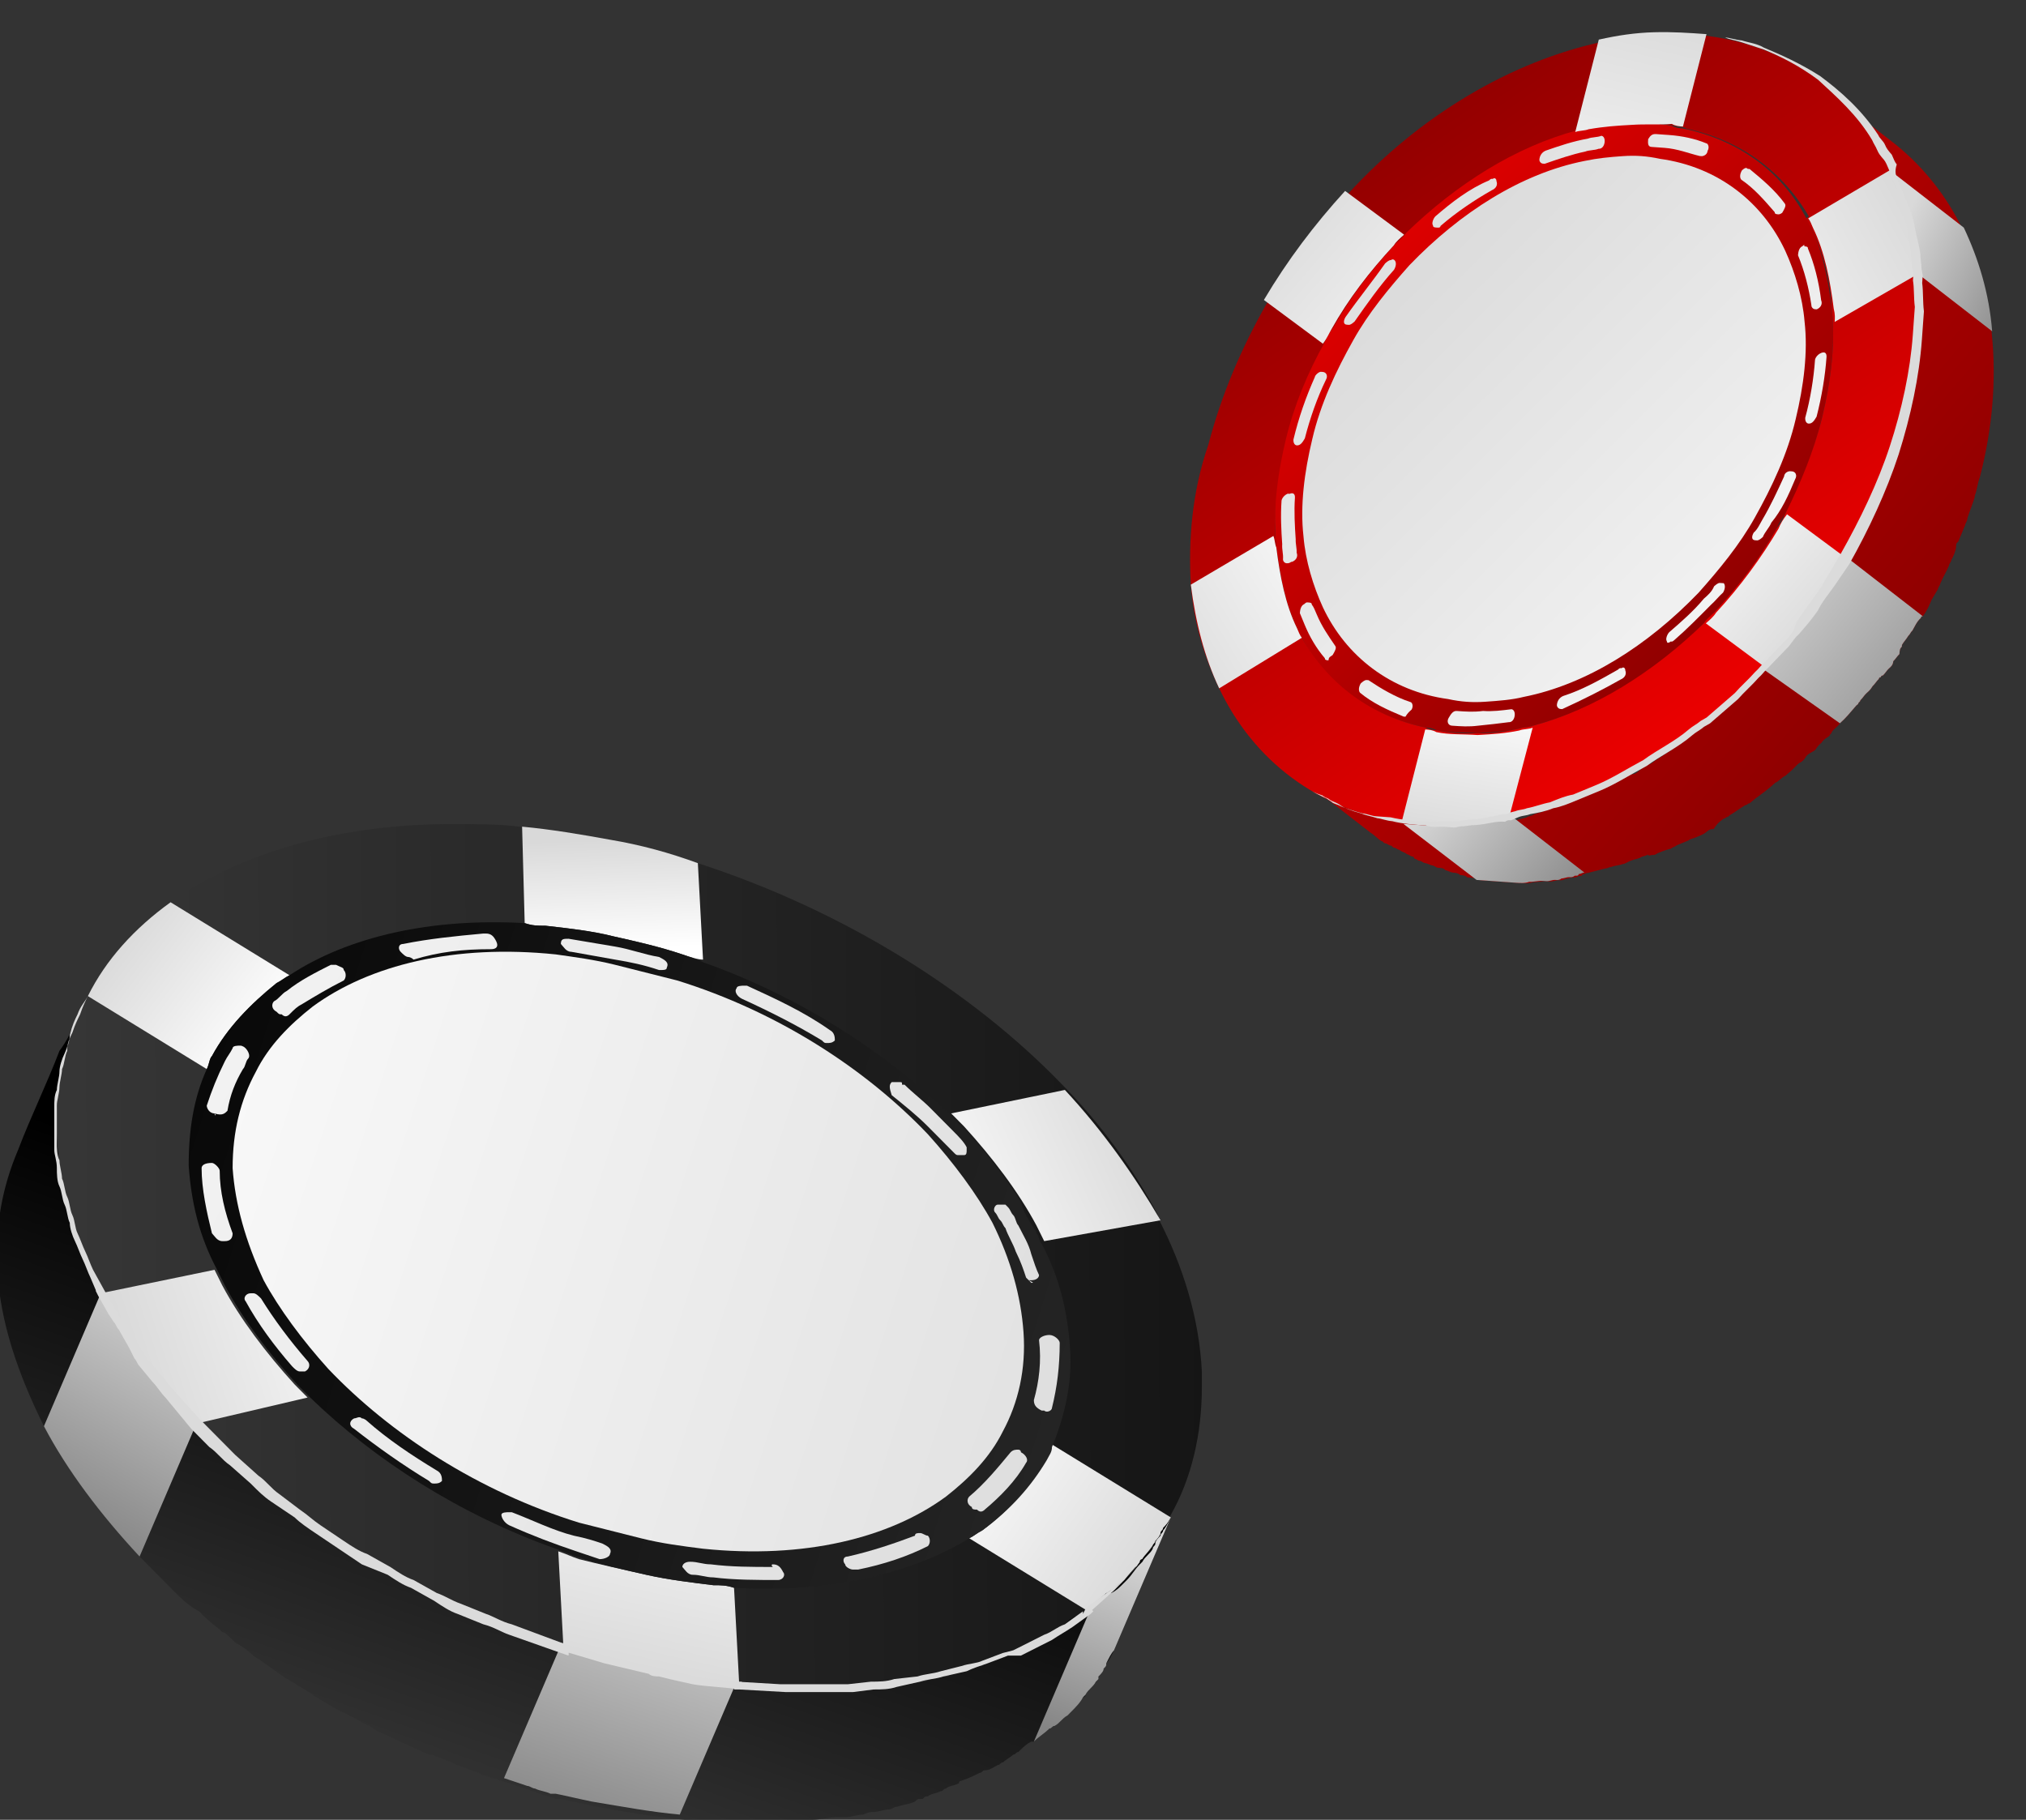 <svg width="177" height="159" viewBox="0 0 177 159" fill="none" xmlns="http://www.w3.org/2000/svg">
<rect x="0" y="0" width="177" height="159" fill="#333333" stroke="none"/>
<g clip-path="url(#clip0_1640_3541)">
<path d="M111.423 46.676C111.399 47.003 111.528 47.506 111.504 47.833C111.82 50.323 112.299 52.824 113.304 54.87C113.445 55.209 113.585 55.548 113.737 55.723C115.911 59.826 119.663 62.562 124.526 63.567C124.853 63.591 125.18 63.614 125.496 63.801C126.63 64.047 127.787 63.965 129.096 64.058C130.417 63.988 131.575 63.907 132.743 63.661C133.082 63.521 133.573 63.556 133.912 63.416C139.278 61.99 144.597 58.916 148.863 54.45C149.214 54.147 149.565 53.843 149.752 53.527C151.879 51.376 153.703 48.875 155.211 46.186C155.41 45.707 155.597 45.391 155.959 44.924C157.467 42.235 158.496 39.348 159.197 36.438C159.899 33.527 160.261 30.756 160.121 28.115C160.145 27.787 160.016 27.285 160.039 26.957C159.724 24.468 159.245 21.966 158.239 19.92C158.099 19.581 157.959 19.242 157.807 19.067C155.633 14.964 151.881 12.229 147.018 11.223C146.691 11.2 146.363 11.176 146.048 10.989C144.914 10.744 143.757 10.825 142.447 10.732C141.127 10.802 139.969 10.884 138.637 11.118C138.298 11.258 137.807 11.223 137.468 11.363C132.102 12.789 126.947 15.875 122.517 20.328C122.166 20.632 121.815 20.936 121.628 21.252C119.501 23.402 117.677 25.904 116.169 28.592C115.97 29.072 115.783 29.387 115.421 29.855C113.913 32.543 112.884 35.431 112.019 38.33C111.481 41.252 111.271 44.197 111.423 46.676Z" fill="url(#paint0_linear_1640_3541)"/>
<path d="M116.425 57.231C116.612 56.916 116.799 56.6 116.647 56.425C116.051 55.56 115.455 54.695 115.034 53.678C114.894 53.339 114.754 53 114.602 52.824C114.614 52.661 114.45 52.649 114.286 52.637C114.123 52.626 114.123 52.626 113.947 52.778C113.608 52.918 113.573 53.409 113.562 53.572C113.702 53.911 113.842 54.25 113.982 54.589C114.403 55.606 114.988 56.635 115.747 57.512C115.736 57.675 115.899 57.687 116.063 57.699C116.086 57.371 116.25 57.383 116.425 57.231Z" fill="url(#paint1_linear_1640_3541)"/>
<path d="M125.416 18.89C125.24 19.042 125.042 19.522 125.194 19.697C125.182 19.861 125.346 19.872 125.509 19.884C125.673 19.896 125.837 19.907 125.848 19.744C127.251 18.528 128.806 17.488 130.349 16.611C130.688 16.471 130.875 16.155 130.735 15.816C130.746 15.653 130.594 15.477 130.419 15.629C130.255 15.618 130.255 15.618 130.08 15.77C128.385 16.471 126.819 17.675 125.416 18.89Z" fill="url(#paint2_linear_1640_3541)"/>
<path d="M152.185 14.882C151.998 15.198 151.974 15.525 152.126 15.7C153.225 16.437 154.137 17.489 155.048 18.541C155.037 18.704 155.2 18.716 155.364 18.728C155.528 18.74 155.703 18.588 155.703 18.588C155.89 18.272 156.077 17.956 155.925 17.781C155.025 16.565 153.938 15.665 152.851 14.765L152.687 14.753C152.535 14.578 152.36 14.73 152.185 14.882Z" fill="url(#paint3_linear_1640_3541)"/>
<path d="M157.468 21.51C157.129 21.65 157.094 22.141 157.082 22.305C157.643 23.661 158.029 25.169 158.251 26.665C158.239 26.829 158.391 27.004 158.555 27.016L158.718 27.027C159.057 26.887 159.245 26.572 159.104 26.233C158.894 24.573 158.508 23.065 157.947 21.709C157.959 21.545 157.795 21.533 157.632 21.522C157.643 21.358 157.643 21.358 157.468 21.51Z" fill="url(#paint4_linear_1640_3541)"/>
<path d="M117.549 27.704C117.362 28.02 117.338 28.347 117.665 28.37L117.829 28.382C117.993 28.394 118.168 28.242 118.343 28.09C119.442 26.523 120.541 24.957 121.792 23.566C121.979 23.25 122.002 22.923 121.85 22.748C121.85 22.748 121.698 22.573 121.523 22.724C121.359 22.713 121.184 22.865 121.009 23.017C119.91 24.583 118.647 26.138 117.549 27.704Z" fill="url(#paint5_linear_1640_3541)"/>
<path d="M141.604 59.36C141.943 59.219 142.13 58.904 141.99 58.565C142.002 58.401 141.85 58.226 141.674 58.378C141.511 58.366 141.511 58.366 141.335 58.518C139.792 59.395 138.249 60.271 136.566 60.809C136.227 60.949 136.04 61.265 136.017 61.592C136.005 61.756 136.157 61.931 136.32 61.943L136.484 61.955C138.354 61.101 140.061 60.236 141.604 59.36Z" fill="url(#paint6_linear_1640_3541)"/>
<path d="M123.322 62.001C123.509 61.685 123.369 61.346 123.205 61.334C121.919 60.914 120.657 60.166 119.558 59.429L119.394 59.417C119.231 59.406 119.055 59.558 118.88 59.71C118.693 60.025 118.67 60.352 118.821 60.528C119.909 61.428 121.183 62.012 122.62 62.609L122.784 62.62C122.971 62.305 123.146 62.153 123.322 62.001Z" fill="url(#paint7_linear_1640_3541)"/>
<path d="M112.895 49.084C113.234 48.943 113.421 48.628 113.281 48.289C113.305 47.962 113.176 47.459 113.199 47.132C113.118 45.974 113.048 44.653 113.129 43.508C113.153 43.181 113.001 43.005 112.662 43.145C112.662 43.145 112.662 43.145 112.498 43.134C112.159 43.274 111.972 43.59 111.96 43.753C111.867 45.062 111.937 46.383 112.019 47.541C111.984 48.032 112.124 48.371 112.089 48.861C112.077 49.025 112.229 49.2 112.393 49.212C112.72 49.236 112.732 49.072 112.895 49.084Z" fill="url(#paint8_linear_1640_3541)"/>
<path d="M156.836 41.861C157.023 41.546 156.883 41.207 156.555 41.183C156.555 41.183 156.555 41.183 156.392 41.172C156.228 41.16 155.889 41.3 155.866 41.627C155.281 42.901 154.697 44.176 153.949 45.438C153.761 45.754 153.563 46.233 153.212 46.537C153.025 46.852 153.002 47.18 153.329 47.203L153.493 47.215C153.656 47.227 153.832 47.075 154.007 46.923C154.206 46.443 154.556 46.139 154.755 45.66C155.655 44.573 156.24 43.299 156.836 41.861Z" fill="url(#paint9_linear_1640_3541)"/>
<path d="M143.99 12.158C143.967 12.485 143.944 12.813 144.271 12.836C144.598 12.86 144.926 12.883 145.416 12.918C146.562 13 147.521 13.397 148.491 13.631L148.654 13.643C148.818 13.655 149.157 13.514 149.18 13.187C149.367 12.871 149.227 12.532 149.064 12.521C148.105 12.123 146.971 11.878 145.826 11.796C145.498 11.772 145.007 11.737 144.68 11.714C144.353 11.691 144.177 11.842 143.99 12.158Z" fill="url(#paint10_linear_1640_3541)"/>
<path d="M135.036 13.163C134.697 13.303 134.51 13.619 134.487 13.946C134.475 14.11 134.627 14.285 134.791 14.297L134.954 14.309C136.135 13.899 137.316 13.49 138.485 13.245C138.824 13.105 139.315 13.14 139.654 13C139.981 13.023 140.168 12.707 140.191 12.38C140.215 12.053 140.063 11.877 139.899 11.866C139.56 12.006 139.069 11.971 138.73 12.111C137.398 12.345 136.217 12.754 135.036 13.163Z" fill="url(#paint11_linear_1640_3541)"/>
<path d="M114.871 32.941C114.088 34.694 113.469 36.459 113.001 38.4C112.978 38.727 113.13 38.902 113.293 38.914C113.621 38.937 113.808 38.622 113.995 38.306C114.451 36.529 115.07 34.764 115.842 33.175C116.029 32.859 115.888 32.52 115.561 32.496C115.561 32.496 115.561 32.496 115.398 32.485C115.234 32.473 114.883 32.777 114.871 32.941Z" fill="url(#paint12_linear_1640_3541)"/>
<path d="M159.104 30.838C158.765 30.979 158.578 31.294 158.566 31.458C158.449 33.094 158.157 34.883 157.713 36.496C157.689 36.823 157.841 36.998 158.005 37.01C158.332 37.034 158.519 36.718 158.706 36.402C159.162 34.626 159.455 32.837 159.572 31.201C159.595 30.873 159.443 30.698 159.104 30.838C159.116 30.675 159.116 30.675 159.104 30.838Z" fill="url(#paint13_linear_1640_3541)"/>
<path d="M131.797 63.1C132.124 63.123 132.311 62.808 132.334 62.48C132.358 62.153 132.206 61.978 132.042 61.966C131.212 62.071 130.382 62.176 129.564 62.118C128.734 62.223 128.079 62.176 127.261 62.118C126.934 62.094 126.747 62.41 126.56 62.726C126.373 63.041 126.513 63.38 126.84 63.404C127.659 63.462 128.313 63.509 129.143 63.404C130.137 63.31 130.967 63.205 131.797 63.1Z" fill="url(#paint14_linear_1640_3541)"/>
<path d="M145.625 56.028C145.473 55.853 145.672 55.374 145.847 55.222C146.9 54.31 147.952 53.398 148.852 52.311C149.202 52.007 149.553 51.703 149.752 51.224C149.927 51.072 150.103 50.92 150.266 50.932C150.43 50.944 150.43 50.944 150.594 50.955C150.745 51.131 150.722 51.458 150.535 51.774C150.184 52.078 149.822 52.545 149.471 52.849C148.407 53.924 147.344 55 146.292 55.911C146.116 56.063 146.116 56.063 145.953 56.052C145.777 56.204 145.614 56.192 145.625 56.028Z" fill="url(#paint15_linear_1640_3541)"/>
<path d="M124.912 71.984C124.585 71.96 124.421 71.949 124.094 71.925C123.93 71.913 123.766 71.902 123.766 71.902C123.439 71.878 122.948 71.843 122.621 71.82C122.13 71.785 121.802 71.761 121.487 71.574C121.323 71.563 120.996 71.539 120.844 71.364C120.68 71.352 120.353 71.329 120.201 71.153C120.037 71.142 119.722 70.955 119.558 70.943C119.395 70.931 119.079 70.744 118.915 70.733C118.752 70.721 118.6 70.546 118.436 70.534C118.272 70.522 117.957 70.335 117.793 70.323C117.629 70.312 117.477 70.136 117.314 70.125C117.162 69.949 116.835 69.926 116.683 69.751C116.519 69.739 116.367 69.564 116.203 69.552C116.051 69.377 115.724 69.353 115.572 69.178C115.409 69.166 115.257 68.991 115.093 68.979C114.941 68.804 114.614 68.78 114.462 68.605C114.298 68.593 114.31 68.43 114.146 68.418C113.83 68.231 113.515 68.044 113.211 67.693L119.757 72.767C120.072 72.954 120.376 73.304 120.692 73.491C120.856 73.503 120.844 73.667 121.008 73.678C121.171 73.69 121.323 73.865 121.487 73.877C121.65 73.889 121.639 74.053 121.802 74.064C121.966 74.076 122.118 74.251 122.282 74.263C122.434 74.438 122.761 74.462 122.913 74.637C123.077 74.649 123.228 74.824 123.392 74.836C123.392 74.836 123.556 74.847 123.544 75.011C123.708 75.023 123.86 75.198 124.023 75.21C124.187 75.222 124.339 75.397 124.503 75.409C124.666 75.42 124.982 75.607 125.146 75.619C125.309 75.631 125.461 75.806 125.625 75.818L125.788 75.829C125.952 75.841 126.116 75.853 126.268 76.028C126.431 76.04 126.747 76.227 126.911 76.239C127.074 76.25 127.402 76.274 127.553 76.449C127.717 76.461 128.044 76.484 128.196 76.659L128.36 76.671C128.687 76.695 129.015 76.718 129.33 76.905C129.658 76.928 130.149 76.963 130.476 76.987C130.639 76.999 130.803 77.01 130.803 77.01C131.13 77.034 131.294 77.045 131.621 77.069L131.785 77.081C131.949 77.092 132.112 77.104 132.44 77.127C132.603 77.139 132.603 77.139 132.767 77.151C133.094 77.174 133.585 77.209 133.924 77.069C134.251 77.092 134.754 76.964 135.081 76.987C135.245 76.999 135.409 77.01 135.409 77.01C135.736 77.034 135.911 76.882 136.239 76.905C136.402 76.917 136.566 76.929 136.741 76.777C136.905 76.788 137.244 76.648 137.408 76.66C137.571 76.671 137.735 76.683 137.91 76.531C138.074 76.543 138.238 76.555 138.249 76.391C138.413 76.403 138.588 76.251 138.752 76.263C139.255 76.134 139.757 76.005 140.26 75.877C140.424 75.888 140.599 75.737 140.763 75.748C141.101 75.608 141.429 75.631 141.768 75.491C141.931 75.503 142.107 75.351 142.446 75.21C142.785 75.07 142.948 75.082 143.287 74.942C143.463 74.79 143.79 74.813 143.965 74.661C143.954 74.825 144.293 74.685 144.456 74.696C144.62 74.708 144.795 74.556 144.795 74.556C145.134 74.416 145.473 74.275 145.976 74.147C146.151 73.995 146.315 74.007 146.49 73.855C146.829 73.715 147.168 73.574 147.507 73.434C147.683 73.282 147.846 73.294 148.185 73.153C148.524 73.013 148.863 72.873 149.039 72.721C149.214 72.569 149.389 72.417 149.717 72.44C150.091 71.809 150.43 71.669 150.605 71.517C150.769 71.529 150.78 71.365 150.944 71.377L151.119 71.225C151.634 70.933 151.984 70.629 152.499 70.336C152.662 70.348 152.674 70.184 152.838 70.196C153.539 69.588 154.054 69.296 154.58 68.84C154.58 68.84 154.58 68.84 154.755 68.688C154.93 68.536 154.93 68.536 155.106 68.384C155.445 68.244 155.632 67.928 155.971 67.788C156.146 67.636 156.321 67.484 156.497 67.332C156.847 67.028 157.034 66.713 157.373 66.573L157.549 66.421C157.724 66.269 157.736 66.105 157.911 65.953C158.086 65.801 158.425 65.661 158.601 65.509C158.788 65.193 158.963 65.041 159.139 64.889C159.326 64.574 159.665 64.434 159.84 64.282C159.852 64.118 160.015 64.13 160.027 63.966C160.214 63.65 160.553 63.51 160.74 63.194C161.266 62.739 161.628 62.271 162.166 61.652L162.342 61.5C162.353 61.336 162.517 61.348 162.529 61.184C162.704 61.032 162.891 60.717 163.066 60.565C163.242 60.413 163.417 60.261 163.604 59.945C163.779 59.793 163.966 59.477 164.142 59.325C164.142 59.325 164.154 59.162 164.317 59.173C164.317 59.173 164.329 59.01 164.493 59.022C164.668 58.87 164.855 58.554 165.03 58.402C165.206 58.25 165.381 58.098 165.404 57.771C165.58 57.619 165.767 57.303 165.942 57.151C165.965 56.824 165.977 56.66 166.152 56.508C166.152 56.508 166.152 56.508 166.164 56.345C166.351 56.029 166.527 55.877 166.714 55.562C166.889 55.41 166.901 55.246 167.076 55.094C167.263 54.778 167.462 54.299 167.812 53.995C167.812 53.995 167.824 53.832 167.988 53.843C168.35 53.376 168.549 52.897 168.748 52.417C168.935 52.102 169.122 51.786 169.309 51.47C169.32 51.307 169.496 51.155 169.508 50.991C169.706 50.512 170.08 49.881 170.279 49.401C170.291 49.238 170.466 49.086 170.478 48.922C170.665 48.607 170.864 48.127 170.887 47.8L170.899 47.636C170.91 47.473 170.91 47.473 171.086 47.321C171.284 46.842 171.483 46.362 171.682 45.883C171.694 45.719 171.869 45.567 171.892 45.24C172.103 44.597 172.302 44.118 172.512 43.475L172.524 43.311C172.722 42.832 172.769 42.178 172.968 41.698C174.102 37.338 174.406 33.083 174.02 29.273C173.763 25.964 172.828 22.937 171.543 20.213C170.117 17.151 168.001 14.532 165.511 12.545L158.965 7.471C161.619 9.47 163.571 12.077 164.997 15.14C166.282 17.863 167.054 20.879 167.475 24.199C167.86 28.01 167.568 32.101 166.422 36.625C166.223 37.104 166.177 37.759 165.978 38.238L165.966 38.402C165.756 39.044 165.545 39.687 165.335 40.33C165.323 40.494 165.148 40.646 165.124 40.973C164.926 41.453 164.727 41.932 164.528 42.411C164.516 42.575 164.341 42.727 164.329 42.89C164.142 43.206 163.944 43.685 163.92 44.012C163.909 44.176 163.733 44.328 163.722 44.492C163.523 44.971 163.149 45.602 162.95 46.081C162.763 46.397 162.564 46.876 162.377 47.192C162.365 47.355 162.19 47.508 162.19 47.508C161.991 47.987 161.629 48.454 161.43 48.934C161.419 49.097 161.243 49.249 161.243 49.249C161.056 49.565 160.869 49.88 160.682 50.196C160.507 50.348 160.495 50.512 160.32 50.663C159.981 50.804 159.794 51.119 159.607 51.435C159.431 51.587 159.42 51.751 159.244 51.903C159.057 52.218 158.882 52.37 158.695 52.686C158.519 52.838 158.508 53.001 158.321 53.317C158.145 53.469 157.958 53.785 157.783 53.936C157.608 54.088 157.432 54.24 157.409 54.568C157.234 54.72 157.047 55.035 156.871 55.187C156.696 55.339 156.52 55.491 156.333 55.807C156.158 55.959 155.971 56.274 155.796 56.426C155.62 56.578 155.609 56.742 155.433 56.894C154.907 57.35 154.533 57.981 154.007 58.437C153.656 58.741 153.306 59.044 153.119 59.36C152.943 59.512 152.756 59.828 152.581 59.98C152.406 60.132 152.219 60.447 151.88 60.587C151.704 60.739 151.517 61.055 151.178 61.195C151.003 61.347 150.828 61.499 150.641 61.815C150.453 62.13 150.114 62.271 149.764 62.575C149.588 62.727 149.413 62.879 149.238 63.031C148.899 63.171 148.712 63.486 148.373 63.627C148.197 63.779 148.022 63.931 147.847 64.082C147.321 64.538 146.806 64.831 146.28 65.286C146.105 65.438 146.105 65.438 145.93 65.59C145.415 65.882 145.065 66.186 144.55 66.479C144.375 66.631 144.199 66.783 144.036 66.771C143.697 66.911 143.522 67.063 143.171 67.367C142.995 67.519 142.82 67.671 142.493 67.647C142.154 67.788 141.815 67.928 141.639 68.08C141.464 68.232 141.3 68.22 140.961 68.361C140.622 68.501 140.283 68.641 139.944 68.781C139.769 68.933 139.605 68.922 139.43 69.073C139.091 69.214 138.577 69.506 138.238 69.646C138.074 69.635 138.062 69.798 137.899 69.787C137.56 69.927 137.384 70.079 137.057 70.055C136.882 70.207 136.718 70.196 136.379 70.336C136.04 70.476 135.877 70.464 135.538 70.605C135.362 70.757 135.035 70.733 134.86 70.885C134.521 71.025 134.357 71.014 134.018 71.154C133.843 71.306 133.515 71.283 133.34 71.435C132.837 71.563 132.335 71.692 131.832 71.82C131.493 71.96 131.166 71.937 130.838 71.914C130.675 71.902 130.511 71.89 130.336 72.042C130.172 72.031 129.833 72.171 129.669 72.159C129.506 72.147 129.342 72.136 129.167 72.288C128.839 72.264 128.664 72.416 128.337 72.393C128.173 72.381 128.01 72.37 128.01 72.37C127.682 72.346 127.18 72.475 126.852 72.451C126.525 72.428 126.034 72.393 125.695 72.533C125.531 72.521 125.531 72.521 125.368 72.51C125.403 72.019 125.076 71.995 124.912 71.984Z" fill="url(#paint16_linear_1640_3541)"/>
<path d="M174.043 28.945C173.786 25.637 172.851 22.61 171.565 19.886L165.02 14.812C166.305 17.536 167.077 20.552 167.497 23.872L174.043 28.945Z" fill="url(#paint17_linear_1640_3541)"/>
<path d="M129.856 71.844C129.692 71.832 129.529 71.82 129.353 71.972C129.026 71.949 128.851 72.101 128.523 72.077C128.36 72.066 128.196 72.054 128.196 72.054C127.869 72.031 127.366 72.159 127.039 72.136C126.711 72.112 126.22 72.077 125.881 72.217C125.718 72.206 125.718 72.206 125.554 72.194C125.391 72.182 125.063 72.159 124.9 72.147C124.572 72.124 124.409 72.112 124.081 72.089C123.918 72.077 123.754 72.065 123.754 72.065C123.427 72.042 122.936 72.007 122.608 71.984L129.002 76.882C129.33 76.905 129.821 76.94 130.148 76.963C130.312 76.975 130.475 76.987 130.475 76.987C130.803 77.01 130.966 77.022 131.293 77.045L131.457 77.057C131.621 77.069 131.784 77.08 132.112 77.104C132.275 77.115 132.275 77.115 132.439 77.127C132.766 77.151 133.257 77.186 133.596 77.045C133.924 77.069 134.426 76.94 134.754 76.964C134.917 76.975 135.081 76.987 135.081 76.987C135.408 77.01 135.583 76.858 135.911 76.882C136.074 76.894 136.238 76.905 136.413 76.753C136.577 76.765 136.916 76.625 137.08 76.636C137.243 76.648 137.407 76.66 137.582 76.508C137.746 76.519 137.91 76.531 137.921 76.368C138.085 76.379 138.26 76.227 138.424 76.239L131.878 71.166C131.539 71.306 131.212 71.282 130.885 71.259C130.721 71.247 130.557 71.236 130.382 71.388C130.359 71.715 130.031 71.692 129.856 71.844Z" fill="url(#paint18_linear_1640_3541)"/>
<path d="M160.155 50.652C159.98 50.804 159.793 51.119 159.606 51.435C159.431 51.587 159.419 51.751 159.244 51.903C159.057 52.218 158.881 52.37 158.694 52.686C158.519 52.838 158.507 53.001 158.32 53.317C158.145 53.469 157.958 53.785 157.782 53.937C157.607 54.088 157.432 54.24 157.408 54.568C157.233 54.72 157.046 55.035 156.871 55.187C156.695 55.339 156.52 55.491 156.333 55.807C156.158 55.959 155.97 56.274 155.795 56.426C155.62 56.578 155.608 56.742 155.433 56.894C154.907 57.35 154.533 57.981 154.007 58.437L160.739 63.194C161.266 62.739 161.628 62.271 162.166 61.652L162.341 61.5C162.353 61.336 162.516 61.348 162.528 61.184C162.703 61.032 162.89 60.717 163.066 60.565C163.241 60.413 163.416 60.261 163.604 59.945C163.779 59.793 163.966 59.477 164.141 59.325C164.141 59.325 164.153 59.162 164.317 59.173C164.317 59.173 164.328 59.01 164.492 59.022C164.667 58.87 164.854 58.554 165.03 58.402C165.205 58.25 165.38 58.098 165.404 57.771C165.579 57.619 165.766 57.303 165.941 57.151C165.965 56.824 165.977 56.66 166.152 56.508C166.152 56.508 166.152 56.508 166.164 56.345C166.351 56.029 166.526 55.877 166.713 55.562C166.888 55.41 166.9 55.246 167.075 55.094C167.262 54.778 167.461 54.299 167.812 53.995C167.812 53.995 167.824 53.832 167.987 53.843L161.441 48.77C161.43 48.934 161.254 49.086 161.254 49.086C161.067 49.401 160.88 49.717 160.693 50.032C160.343 50.336 160.167 50.488 160.155 50.652Z" fill="url(#paint19_linear_1640_3541)"/>
<path d="M104.035 51.082C104.292 54.39 105.227 57.418 106.513 60.142C109.517 66.442 115.127 70.791 122.456 71.808C123.918 72.077 125.566 72.03 127.05 71.972C128.699 71.925 130.358 71.715 131.866 71.329C139.885 69.599 147.788 64.901 154.03 58.109C156.695 55.339 159.068 52.054 161.126 48.583C163.534 44.807 165.311 40.657 166.445 36.297C167.579 31.937 167.883 27.682 167.497 23.872C167.24 20.564 166.305 17.536 165.019 14.812L157.807 19.067C157.947 19.406 158.088 19.745 158.239 19.92C159.245 21.966 159.899 24.316 160.039 26.957C160.016 27.285 160.145 27.787 160.121 28.115C160.261 30.756 159.899 33.527 159.197 36.437C158.496 39.348 157.304 42.224 155.959 44.924C155.76 45.403 155.573 45.719 155.211 46.186C153.703 48.875 151.891 51.212 149.752 53.527C149.401 53.831 149.05 54.135 148.863 54.45C144.445 58.74 139.278 61.99 133.912 63.416C133.573 63.556 133.082 63.521 132.743 63.661C131.574 63.906 130.242 64.14 129.096 64.058C127.775 64.128 126.63 64.046 125.496 63.801C125.169 63.778 124.841 63.754 124.526 63.567C119.827 62.573 116.075 59.838 113.737 55.723C113.597 55.384 113.456 55.045 113.304 54.87C112.299 52.824 111.645 50.475 111.504 47.833C111.528 47.505 111.399 47.003 111.423 46.676C111.282 44.034 111.645 41.263 112.346 38.353C113.048 35.442 114.24 32.567 115.748 29.878C115.947 29.399 116.134 29.083 116.496 28.616C118.004 25.927 119.816 23.589 121.956 21.275C122.306 20.971 122.657 20.667 122.844 20.352C127.263 16.062 132.43 12.812 137.795 11.386C138.134 11.246 138.625 11.281 138.964 11.141C140.133 10.896 141.466 10.662 142.775 10.755C144.096 10.685 145.241 10.767 146.375 11.013C146.702 11.036 147.03 11.059 147.345 11.246C152.044 12.24 155.797 14.976 158.134 19.09L165.347 14.836C162.343 8.535 156.732 4.186 149.403 3.169C147.942 2.9 146.294 2.947 144.809 3.005C143.161 3.052 141.501 3.262 139.993 3.648C131.974 5.378 124.072 10.077 117.829 16.868C115.164 19.638 112.791 22.923 110.734 26.395C108.477 30.346 106.701 34.495 105.567 38.855C104.117 43.028 103.813 47.283 104.035 51.082Z" fill="url(#paint20_linear_1640_3541)"/>
<path d="M116.321 28.768C116.134 29.083 115.935 29.563 115.573 30.03L110.418 26.208C112.476 22.736 114.837 19.615 117.514 16.681L122.669 20.504C122.318 20.808 121.967 21.111 121.78 21.427C119.641 23.741 117.829 26.079 116.321 28.768Z" fill="url(#paint21_linear_1640_3541)"/>
<path d="M142.599 10.907C141.279 10.977 140.121 11.059 138.789 11.293C138.45 11.433 137.959 11.398 137.62 11.538L139.677 3.461C141.349 3.087 142.845 2.865 144.493 2.818C146.142 2.772 147.614 2.877 149.087 2.982L147.03 11.059C146.702 11.036 146.375 11.013 146.06 10.826C145.066 10.919 143.757 10.826 142.599 10.907Z" fill="url(#paint22_linear_1640_3541)"/>
<path d="M111.504 47.833C111.82 50.323 112.299 52.824 113.304 54.87C113.445 55.209 113.585 55.548 113.737 55.723L106.513 60.142C105.227 57.418 104.456 54.402 104.035 51.082L111.247 46.828C111.388 47.167 111.364 47.494 111.504 47.833Z" fill="url(#paint23_linear_1640_3541)"/>
<path d="M160.203 26.969C159.888 24.479 159.408 21.978 158.403 19.932C158.263 19.593 158.123 19.254 157.971 19.079L165.183 14.824C166.469 17.548 167.24 20.564 167.661 23.883L160.285 28.126C160.308 27.799 160.332 27.472 160.203 26.969Z" fill="url(#paint24_linear_1640_3541)"/>
<path d="M131.867 71.329C130.359 71.715 128.699 71.925 127.051 71.972C125.402 72.019 123.93 71.913 122.457 71.808L124.514 63.731C124.842 63.754 125.169 63.778 125.485 63.965C126.618 64.21 127.776 64.129 129.085 64.222C130.406 64.152 131.563 64.07 132.732 63.825C133.071 63.684 133.562 63.72 133.901 63.579L131.867 71.329Z" fill="url(#paint25_linear_1640_3541)"/>
<path d="M155.375 46.198C155.573 45.719 155.76 45.403 156.123 44.936L161.278 48.758C159.22 52.23 156.859 55.351 154.182 58.285L149.027 54.462C149.378 54.158 149.728 53.854 149.915 53.539C152.055 51.224 153.878 48.723 155.375 46.198Z" fill="url(#paint26_linear_1640_3541)"/>
<path d="M129.786 61.311C128.629 61.393 127.647 61.323 126.513 61.078C121.463 60.388 117.571 57.313 115.572 53.058C114.719 51.188 114.053 49.002 113.877 46.851C113.574 44.198 113.948 41.264 114.649 38.353C115.362 35.279 116.718 32.415 118.226 29.726C119.547 27.353 121.348 25.179 123.136 23.169C127.578 18.552 132.921 15.15 138.426 14.063C139.595 13.818 140.589 13.724 141.746 13.643C142.903 13.561 143.885 13.631 145.019 13.877C150.069 14.566 153.961 17.641 155.96 21.896C156.813 23.766 157.479 25.952 157.655 28.103C157.959 30.756 157.584 33.69 156.883 36.601C156.17 39.675 154.814 42.539 153.306 45.228C151.985 47.601 150.184 49.775 148.396 51.785C143.954 56.402 138.612 59.804 133.106 60.891C132.101 61.148 130.943 61.23 129.786 61.311Z" fill="url(#paint27_linear_1640_3541)"/>
<path d="M114.59 69.108C114.59 69.108 114.905 69.295 115.7 69.68C115.864 69.692 116.016 69.868 116.331 70.055C116.483 70.23 116.811 70.253 117.126 70.44C117.605 70.639 118.248 70.85 119.055 71.072C119.382 71.095 119.862 71.294 120.189 71.317C120.516 71.341 121.007 71.376 121.498 71.411C122.468 71.644 123.45 71.715 124.432 71.785C124.923 71.82 125.578 71.867 126.08 71.738C126.571 71.773 127.226 71.82 127.728 71.691C128.395 71.575 128.886 71.61 129.552 71.493C130.218 71.376 130.721 71.247 131.387 71.13C131.551 71.142 131.715 71.154 131.89 71.002L132.393 70.873C132.732 70.733 133.059 70.757 133.398 70.616C134.064 70.499 134.742 70.219 135.408 70.102C136.086 69.821 136.764 69.541 137.431 69.424C138.109 69.144 138.787 68.863 139.465 68.582C140.821 68.022 142.2 67.133 143.568 66.408C144.783 65.508 146.315 64.795 147.542 63.732C147.893 63.428 148.232 63.288 148.583 62.984L149.097 62.691L149.623 62.236C150.324 61.628 150.85 61.172 151.552 60.564C152.089 59.944 152.791 59.337 153.329 58.717C153.679 58.413 153.866 58.098 154.217 57.794L155.105 56.87L155.994 55.947C156.345 55.643 156.532 55.327 156.719 55.012C156.941 54.205 157.478 53.586 158.028 52.803C158.577 52.019 159.115 51.4 159.501 50.605L160.81 48.396C162.505 45.392 164.048 42.212 165.1 38.998C166.153 35.783 166.889 32.382 167.111 29.272C167.17 28.454 167.228 27.636 167.287 26.817C167.182 25.987 167.24 25.169 167.123 24.503L167.158 24.012L167.041 23.346C167.065 23.018 166.936 22.516 166.96 22.188C166.855 21.358 166.738 20.692 166.621 20.026C166.504 19.36 166.235 18.518 166.118 17.852C165.978 17.513 166.001 17.185 165.861 16.846C165.721 16.507 165.581 16.168 165.44 15.829C165.3 15.49 165.16 15.151 165.02 14.812C164.879 14.473 164.739 14.134 164.587 13.959C164.283 13.608 164.131 13.433 163.991 13.094C163.851 12.755 163.699 12.58 163.558 12.241C162.238 10.008 160.379 8.395 158.836 6.969C157.118 5.694 155.528 4.923 154.09 4.327C153.447 4.116 152.805 3.906 152.162 3.695C151.519 3.485 151.028 3.45 150.712 3.263C149.906 3.041 149.415 3.006 149.415 3.006C149.415 3.006 149.906 3.041 150.712 3.263C151.039 3.286 151.682 3.497 152.173 3.532C152.816 3.742 153.471 3.789 154.102 4.163C155.54 4.759 157.293 5.542 159.023 6.653C160.741 7.927 162.6 9.54 164.084 11.785C164.225 12.124 164.54 12.311 164.681 12.65C164.821 12.989 164.973 13.164 165.277 13.515C165.417 13.854 165.557 14.193 165.709 14.368C165.499 15.011 165.639 15.35 165.779 15.689C165.92 16.028 166.06 16.367 166.2 16.706C166.34 17.045 166.481 17.384 166.621 17.723C166.901 18.401 167.182 19.079 167.287 19.909C167.404 20.575 167.673 21.417 167.778 22.247C167.755 22.574 167.883 23.077 167.86 23.404L167.977 24.07L167.93 24.725C168.035 25.555 167.977 26.373 168.082 27.203C168.023 28.021 167.965 28.84 167.906 29.658C167.672 32.931 166.936 36.333 165.872 39.711C164.82 42.925 163.265 46.268 161.57 49.273L160.284 51.154C159.735 51.938 159.197 52.557 158.811 53.352C158.262 54.135 157.724 54.755 157.186 55.374C156.836 55.678 156.648 55.994 156.286 56.461L155.398 57.385L154.509 58.308C154.159 58.612 153.972 58.928 153.621 59.231C153.083 59.851 152.382 60.459 151.844 61.078C151.143 61.686 150.617 62.142 149.915 62.75L149.389 63.206L148.875 63.498C148.524 63.802 148.185 63.942 147.834 64.246C146.607 65.31 145.076 66.023 143.86 66.923C142.492 67.647 141.113 68.536 139.757 69.097C139.079 69.377 138.401 69.658 137.723 69.938C137.045 70.219 136.367 70.499 135.701 70.616C135.023 70.897 134.356 71.014 133.69 71.131C133.351 71.271 133.024 71.247 132.685 71.388L132.007 71.668C131.843 71.656 131.679 71.645 131.504 71.797C130.849 71.75 130.347 71.879 129.681 71.995C129.014 72.112 128.523 72.077 127.857 72.194C127.53 72.171 127.191 72.311 127.027 72.299C126.7 72.276 126.372 72.252 126.209 72.241C125.718 72.206 125.052 72.323 124.572 72.124C123.59 72.054 122.445 71.972 121.638 71.75C121.147 71.715 120.668 71.516 120.341 71.493C119.698 71.282 119.371 71.259 118.891 71.06C118.085 70.838 117.442 70.627 116.974 70.265C116.659 70.078 116.495 70.066 116.179 69.879C116.027 69.704 115.7 69.68 115.548 69.505C114.905 69.295 114.59 69.108 114.59 69.108Z" fill="#DBDBDB"/>
</g>
<g clip-path="url(#clip1_1640_3541)">
<path d="M95.064 140.552C98.226 138.275 100.71 135.542 102.29 132.353C104.097 129.165 105 125.293 105 121.193C105 120.738 105 120.282 105 119.827C104.774 115.272 103.419 110.717 101.161 106.39C101.161 106.39 101.161 106.39 101.161 106.162C99.129 102.29 96.194 98.191 92.806 94.775C84.903 86.576 73.613 79.516 60.968 75.416C58.484 74.505 55.774 73.822 53.065 73.366C50.355 72.911 47.871 72.455 45.387 72.228C43.581 72 41.548 72 39.516 72C29.581 72 21 74.505 14.903 78.832C11.742 81.11 9.258 83.843 7.677 87.031C5.645 90.675 4.742 94.775 4.968 99.33C5.194 103.885 6.548 108.667 9.032 112.995C11.065 116.866 14 120.738 17.387 124.382C25.29 132.809 36.581 139.869 49.226 143.968C51.71 144.879 54.419 145.563 57.129 146.018C59.839 146.474 62.322 146.929 64.806 147.157C77 148.296 87.839 145.79 95.064 140.552Z" fill="url(#paint28_linear_1640_3541)"/>
<path d="M90.548 107.073C88.968 104.112 86.71 101.152 84.226 98.419C83.774 97.963 83.323 97.508 83.097 97.28L93.032 95.23C96.419 98.874 99.129 102.746 101.387 106.618L91.226 108.44C91 107.984 90.774 107.529 90.548 107.073Z" fill="url(#paint29_linear_1640_3541)"/>
<path d="M45.613 72.227C48.097 72.455 50.806 72.911 53.29 73.366C56 73.822 58.484 74.505 60.968 75.416L61.419 83.843C60.968 83.843 60.29 83.615 59.613 83.387C57.581 82.704 55.548 82.248 53.516 81.793C51.71 81.337 49.677 81.11 47.645 80.882C46.968 80.882 46.516 80.882 45.839 80.654L45.613 72.227Z" fill="url(#paint30_linear_1640_3541)"/>
<path d="M18.516 92.269C18.29 92.497 18.29 92.953 18.064 93.408L7.677 87.031C9.258 83.843 11.742 81.11 14.903 78.832L25.29 85.209C24.839 85.437 24.613 85.665 24.161 85.892C21.903 87.714 19.871 89.764 18.516 92.269Z" fill="url(#paint31_linear_1640_3541)"/>
<path d="M91.452 127.343C91.677 126.887 91.903 126.659 91.903 126.204L102.29 132.581C100.484 135.769 98 138.502 95.064 140.78L84.677 134.403C85.129 134.175 85.355 133.947 85.806 133.72C88.29 131.898 90.097 129.62 91.452 127.343Z" fill="url(#paint32_linear_1640_3541)"/>
<path d="M19.419 112.311C21 115.272 23.258 118.233 25.742 120.966C26.194 121.421 26.645 121.877 26.871 122.105L17.161 124.382C13.774 120.738 11.065 116.866 8.806 112.995L18.742 110.945C18.968 111.4 19.194 111.856 19.419 112.311Z" fill="url(#paint33_linear_1640_3541)"/>
<path d="M56.452 137.591C58.484 138.047 60.516 138.275 62.322 138.502C63 138.502 63.452 138.502 64.129 138.73L64.581 147.157C62.097 146.929 59.387 146.474 56.903 146.018C54.194 145.563 51.71 144.879 49.226 143.968L48.774 135.542C49.452 135.769 49.903 135.997 50.581 136.225C52.387 136.68 54.419 137.136 56.452 137.591Z" fill="url(#paint34_linear_1640_3541)"/>
<path d="M102.29 132.581L97.323 144.196C97.097 144.652 96.871 145.107 96.645 145.335C96.645 145.563 96.419 145.563 96.419 145.79C96.194 146.018 95.968 146.246 95.968 146.474C95.968 146.474 95.968 146.474 95.968 146.701L95.742 146.929C95.516 147.385 95.064 147.612 94.839 148.068C94.839 148.296 94.613 148.296 94.613 148.296C94.161 148.751 93.936 149.207 93.484 149.662L93.258 149.89C92.806 150.118 92.581 150.573 92.129 150.801C91.903 150.801 91.903 151.029 91.677 151.029C91.226 151.484 90.774 151.712 90.323 152.167C90.323 152.167 90.323 152.167 90.097 152.167C89.645 152.395 89.419 152.623 88.968 153.078C88.742 153.078 88.742 153.306 88.516 153.306C88.29 153.534 87.839 153.762 87.613 153.989C87.387 153.989 87.387 154.217 87.161 154.217C86.71 154.445 86.484 154.673 86.032 154.673C85.806 154.673 85.806 154.9 85.581 154.9C85.129 155.128 84.677 155.356 84 155.584C84 155.584 83.774 155.584 83.774 155.811C83.323 156.039 82.871 156.039 82.645 156.267C82.419 156.267 82.419 156.495 82.194 156.495C81.742 156.722 81.29 156.722 81.064 156.95C80.839 156.95 80.839 156.95 80.613 157.178H80.387C80.161 157.178 80.161 157.178 79.936 157.406C79.484 157.633 79.032 157.633 78.355 157.861C78.129 157.861 77.903 158.089 77.677 158.089C77.226 158.089 76.774 158.316 76.323 158.316C76.097 158.316 75.871 158.316 75.419 158.544C74.968 158.544 74.29 158.772 73.839 158.772C73.613 158.772 73.387 158.772 73.161 158.772C72.484 158.772 71.581 159 70.903 159C70.677 159 70.452 159 70.452 159C69.774 159 69.097 159 68.645 159.227C68.419 159.227 67.968 159.227 67.742 159.227C67.29 159.227 66.613 159.227 66.161 159.227C65.936 159.227 65.484 159.227 65.258 159.227C64.581 159.227 64.129 159.227 63.452 159.227C63.226 159.227 63 159.227 62.548 159.227C61.645 159.227 60.742 159.227 59.839 159C57.355 158.772 54.645 158.316 52.161 157.861C51.032 157.633 50.129 157.406 49 157.178C48.774 157.178 48.774 157.178 48.774 157.178H48.548C48.097 156.95 47.645 156.95 47.194 156.722C46.968 156.722 46.742 156.495 46.516 156.495C45.839 156.267 45.161 156.039 44.484 155.811C43.806 155.584 42.903 155.356 42.226 155.128C42 155.128 42 154.9 41.774 154.9C41.097 154.673 40.645 154.445 39.968 154.217C39.742 154.217 39.516 153.989 39.516 153.989C38.839 153.762 38.387 153.534 37.71 153.306H37.484C35.903 152.623 34.548 151.94 32.968 151.256C32.742 151.029 32.516 151.029 32.29 150.801C31.613 150.573 31.161 150.118 30.484 149.89C30.258 149.662 30.032 149.662 29.581 149.434C29.129 149.207 28.452 148.751 28 148.523C27.774 148.296 27.548 148.296 27.323 148.068C26.645 147.612 26.194 147.385 25.516 146.929C25.29 146.929 25.29 146.701 25.064 146.701C24.387 146.246 23.484 145.563 22.806 145.107C22.581 144.879 22.355 144.879 22.129 144.652C21.677 144.196 21 143.741 20.548 143.513C19.871 142.83 19.645 142.602 19.419 142.602C18.968 142.146 18.29 141.691 17.839 141.235C17.613 141.008 17.613 141.008 17.387 140.78C16.484 140.324 15.806 139.641 15.129 138.958C14.903 138.73 14.452 138.275 14.226 138.047C14 137.819 14 137.819 13.774 137.591C13.323 137.136 12.871 136.68 12.194 135.997C8.806 132.353 6.097 128.481 3.839 124.61C1.581 120.055 -1.88649e-05 115.5 -0.226 110.945C-0.452 107.073 0.226 103.657 1.581 100.468C2.71 97.508 4.064 94.775 5.194 91.814C5.871 90.903 6.323 89.992 6.774 88.853C5.419 92.042 4.742 95.458 4.968 99.33C5.194 103.885 6.548 108.667 9.032 112.995C11.065 116.866 13.774 120.738 17.387 124.382C17.839 124.837 18.29 125.293 18.968 125.976C19.194 126.204 19.194 126.204 19.419 126.432C19.871 126.887 20.097 127.115 20.548 127.57C21.226 128.254 21.903 128.709 22.581 129.392C22.806 129.62 22.806 129.62 23.032 129.848C23.484 130.303 24.161 130.759 24.613 131.214C24.839 131.442 25.064 131.67 25.29 131.67C25.742 132.125 26.419 132.581 26.871 132.809C27.097 133.036 27.323 133.036 27.548 133.264C28.226 133.72 29.129 134.403 29.806 134.858C30.032 134.858 30.032 135.086 30.258 135.086C30.936 135.542 31.387 135.769 32.065 136.225C32.29 136.453 32.516 136.453 32.968 136.68C33.419 136.908 34.097 137.364 34.548 137.591C34.774 137.819 35 137.819 35.452 138.047C35.903 138.275 36.581 138.73 37.032 138.958C37.258 139.186 37.484 139.186 37.71 139.413C38.613 139.869 39.29 140.097 40.194 140.552C42.452 141.691 44.71 142.602 46.968 143.285C47.645 143.513 48.548 143.741 49.226 143.968C49.903 144.196 50.581 144.424 51.258 144.652C51.484 144.652 51.71 144.879 51.935 144.879C52.387 145.107 52.839 145.107 53.29 145.335C53.516 145.335 53.516 145.335 53.742 145.563C54.871 145.79 55.774 146.018 56.903 146.246C59.613 146.701 62.097 147.157 64.581 147.385C65.484 147.385 66.387 147.612 67.29 147.612C67.516 147.612 67.742 147.612 68.194 147.612C68.871 147.612 69.323 147.612 70 147.612H70.903C71.581 147.612 72.032 147.612 72.484 147.612C72.71 147.612 72.936 147.612 73.387 147.612C74.064 147.612 74.742 147.612 75.419 147.385C75.645 147.385 75.645 147.385 75.871 147.385C76.548 147.385 77.452 147.157 78.129 147.157C78.355 147.157 78.581 147.157 78.806 147.157C79.258 147.157 79.936 146.929 80.387 146.929C80.613 146.929 80.839 146.929 81.29 146.701C81.742 146.701 82.194 146.474 82.645 146.474C82.871 146.474 83.097 146.246 83.323 146.246C83.774 146.018 84.226 146.018 84.903 145.79C85.129 145.79 85.355 145.563 85.581 145.563C85.806 145.563 85.806 145.563 86.032 145.335C86.484 145.107 86.936 145.107 87.161 144.879C87.387 144.879 87.387 144.652 87.613 144.652C88.064 144.424 88.516 144.424 88.742 144.196C88.742 144.196 88.968 144.196 88.968 143.968C89.419 143.741 89.871 143.513 90.548 143.285C90.774 143.285 90.774 143.057 91 143.057C91.452 142.83 91.677 142.602 92.129 142.374C92.355 142.374 92.355 142.146 92.581 142.146C93.032 141.919 93.258 141.691 93.484 141.463C93.71 141.463 93.71 141.235 93.936 141.235C94.387 141.008 94.839 140.552 95.29 140.324C95.742 139.869 96.194 139.641 96.645 139.186C96.871 139.186 96.871 138.958 97.097 138.958C97.548 138.73 97.774 138.275 98.226 138.047L98.452 137.819C98.903 137.364 99.355 136.908 99.581 136.453C99.581 136.225 99.806 136.225 99.806 136.225C100.032 135.769 100.484 135.542 100.71 135.086C100.71 134.858 100.935 134.858 100.935 134.631C101.161 134.403 101.387 134.175 101.387 133.947C101.387 133.72 101.613 133.72 101.613 133.492C101.839 133.264 102.064 133.036 102.29 132.581Z" fill="url(#paint35_linear_1640_3541)"/>
<path d="M96.645 145.335C96.871 144.879 97.097 144.424 97.323 144.196L102.29 132.581C102.064 133.036 101.839 133.492 101.613 133.72C101.613 133.947 101.387 133.947 101.387 134.175C101.161 134.403 100.935 134.631 100.935 134.858C100.935 135.086 100.71 135.086 100.71 135.314C100.484 135.769 100.032 135.997 99.806 136.453L99.581 136.68C99.129 137.136 98.903 137.591 98.452 138.047L98.226 138.275C97.774 138.73 97.548 138.958 97.097 139.186C96.871 139.186 96.871 139.413 96.645 139.413C96.194 139.869 95.742 140.097 95.29 140.552L90.323 152.167C90.774 151.712 91.226 151.484 91.677 151.029C91.903 151.029 91.903 150.801 92.129 150.801C92.581 150.573 92.806 150.118 93.258 149.89L93.484 149.662C93.936 149.207 94.387 148.751 94.613 148.296L94.839 148.068C95.064 147.612 95.516 147.385 95.742 146.929L95.968 146.701C95.968 146.701 95.968 146.701 95.968 146.474C96.194 146.246 96.419 146.018 96.419 145.79C96.645 145.563 96.645 145.563 96.645 145.335Z" fill="url(#paint36_linear_1640_3541)"/>
<path d="M8.806 112.995L3.839 124.61C5.871 128.481 8.806 132.353 12.194 135.997L17.161 124.382C13.774 120.966 11.065 117.094 8.806 112.995Z" fill="url(#paint37_linear_1640_3541)"/>
<path d="M56.677 146.018C55.548 145.79 54.645 145.563 53.516 145.335C53.29 145.335 53.065 145.335 53.065 145.107C52.613 144.879 52.161 144.879 51.71 144.652C51.484 144.652 51.258 144.652 51.032 144.424C50.355 144.196 49.677 143.968 49 143.741L44.032 155.356C44.71 155.584 45.387 155.811 46.065 156.039C46.29 156.039 46.516 156.267 46.742 156.267C47.194 156.495 47.645 156.495 48.097 156.722H48.323H48.548C49.677 156.95 50.581 157.178 51.71 157.406C54.419 157.861 56.903 158.317 59.387 158.544L64.355 146.929C61.871 146.929 59.387 146.474 56.677 146.018Z" fill="url(#paint38_linear_1640_3541)"/>
<path d="M93.484 117.777C93.258 114.589 92.581 111.628 91 108.667C90.774 108.44 90.774 107.984 90.548 107.756C90.548 107.529 90.323 107.301 90.323 107.301C89.871 106.618 89.419 105.934 89.194 105.023C88.968 104.796 88.968 104.568 88.742 104.34C87.387 102.29 85.806 100.241 84 98.419C83.548 97.963 83.097 97.508 82.871 97.28C77.226 91.814 69.774 87.031 61.419 84.07C60.968 83.843 60.29 83.615 59.613 83.387C57.581 82.704 55.548 82.249 53.516 81.793C51.71 81.338 49.677 81.11 47.645 80.882C46.968 80.882 46.516 80.882 45.839 80.654C37.71 80.199 30.484 81.793 25.29 85.209C24.839 85.437 24.613 85.665 24.161 85.892C21.903 87.714 19.871 89.764 18.516 92.269C18.29 92.497 18.29 92.953 18.064 93.408C16.936 95.913 16.484 98.646 16.484 101.835C16.71 105.023 17.387 107.984 18.968 110.945C19.194 111.4 19.419 111.856 19.645 112.311C21.226 115.272 23.484 118.233 25.968 120.966C26.419 121.421 26.871 121.877 27.097 122.104C32.742 127.57 40.194 132.353 48.548 135.314C49.226 135.542 49.677 135.769 50.355 135.997C52.387 136.68 54.419 137.136 56.452 137.591C58.484 138.047 60.516 138.275 62.323 138.502C63 138.502 63.452 138.502 64.129 138.73C72.258 139.186 79.484 137.591 84.677 134.403C85.129 134.175 85.355 133.947 85.806 133.72C88.29 131.898 90.097 129.848 91.452 127.57C91.677 127.115 91.903 126.887 91.903 126.432C93.032 123.699 93.71 120.738 93.484 117.777Z" fill="url(#paint39_linear_1640_3541)"/>
<path d="M53.742 84.298C55.548 84.754 57.355 85.209 59.161 85.665C67.968 88.398 75.645 93.408 81.064 99.102C83.323 101.607 85.355 104.34 86.71 106.845C88.29 110.034 89.194 113.222 89.419 116.411C89.645 119.599 88.968 122.56 87.613 125.065C86.484 127.343 84.677 129.165 82.645 130.759C77.677 134.403 70.226 136.225 61.419 135.314C59.613 135.086 57.806 134.858 56 134.403C54.194 133.947 52.387 133.492 50.581 133.036C41.774 130.303 34.097 125.293 28.677 119.599C26.419 117.094 24.387 114.361 23.032 111.856C21.452 108.44 20.548 105.251 20.323 102.063C20.323 98.874 21 96.141 22.355 93.636C23.484 91.358 25.29 89.536 27.323 87.942C32.29 84.298 39.742 82.476 48.548 83.387C50.129 83.615 51.935 83.843 53.742 84.298Z" fill="url(#paint40_linear_1640_3541)"/>
<path d="M77.903 94.547C77.903 94.547 78.129 94.547 78.355 94.547C78.355 94.547 78.355 94.547 78.581 94.547C78.806 94.547 78.806 94.547 78.806 94.775C78.806 94.775 78.806 94.775 79.032 94.775C79.71 95.458 80.613 96.141 81.29 96.824C81.968 97.508 82.645 98.191 83.323 98.874C83.774 99.33 84.226 99.785 84.452 100.241V100.468C84.452 100.696 84.452 100.924 84.226 100.924H84H83.774C83.548 100.924 83.548 100.924 83.323 100.696L83.097 100.468C82.871 100.241 82.871 100.241 82.645 100.013C82.419 99.785 82.194 99.557 81.968 99.33C81.742 99.102 81.29 98.646 81.064 98.419C80.161 97.508 79.032 96.597 77.903 95.686C77.677 95.002 77.677 94.775 77.903 94.547Z" fill="url(#paint41_linear_1640_3541)"/>
<path d="M89.645 127.798C88.742 129.392 87.387 130.759 86.032 131.898C85.806 132.125 85.581 132.125 85.355 131.898C85.129 131.898 84.903 131.898 84.903 131.67C84.452 131.442 84.452 130.987 84.677 130.759C86.032 129.62 87.161 128.254 88.29 126.887C88.516 126.659 88.742 126.659 88.968 126.659C88.968 126.659 89.194 126.659 89.194 126.887C89.645 127.115 89.871 127.57 89.645 127.798Z" fill="url(#paint42_linear_1640_3541)"/>
<path d="M90.097 112.084C90.097 111.856 90.097 111.856 90.097 112.084C89.871 111.856 89.871 111.856 90.097 112.084C89.871 111.856 89.871 111.856 89.645 111.628C89.419 110.945 89.194 110.262 88.742 109.351C88.516 108.667 88.064 107.984 87.839 107.301C87.613 107.073 87.613 106.845 87.387 106.618C87.161 106.39 87.161 106.162 86.936 105.934C86.71 105.707 86.935 105.251 87.161 105.251C87.161 105.251 87.161 105.251 87.387 105.251H87.613C87.613 105.251 87.613 105.251 87.839 105.251L88.064 105.479C88.29 105.707 88.29 105.934 88.516 106.162C88.742 106.39 88.742 106.845 88.968 107.073C89.419 107.984 89.871 108.667 90.097 109.578C90.323 110.262 90.548 110.945 90.774 111.4C90.774 111.628 90.548 111.856 90.097 111.856H89.871C90.323 112.084 90.323 112.084 90.097 112.084Z" fill="url(#paint43_linear_1640_3541)"/>
<path d="M91.903 123.016C91.903 123.243 91.452 123.471 91.226 123.243C91.226 123.243 91.226 123.243 91 123.243C90.548 123.016 90.323 122.788 90.323 122.332C90.774 120.738 91 118.916 90.774 117.094C90.774 116.866 91.226 116.639 91.677 116.639C92.129 116.639 92.581 117.094 92.581 117.322C92.581 119.372 92.355 121.194 91.903 123.016Z" fill="url(#paint44_linear_1640_3541)"/>
<path d="M64.806 87.259C64.355 87.031 64.129 86.576 64.355 86.348C64.355 86.12 64.806 86.12 65.032 86.12H65.258C67.742 87.259 70.226 88.398 72.484 89.992C72.936 90.22 72.936 90.675 72.936 90.903C72.71 91.131 72.484 91.131 72.258 91.131C72.032 91.131 72.032 91.131 71.806 90.903C69.548 89.536 67.29 88.398 64.806 87.259Z" fill="url(#paint45_linear_1640_3541)"/>
<path d="M57.581 84.754C56.226 84.298 55.097 84.07 53.742 83.843C52.387 83.615 51.258 83.387 49.903 83.159C49.452 83.159 49.226 82.704 49 82.476C49 82.021 49.226 82.021 49.677 82.021C51.032 82.249 52.387 82.476 53.742 82.704C55.097 82.932 56.226 83.387 57.581 83.615C58.032 83.843 58.484 84.07 58.258 84.526C58.258 84.754 58.032 84.754 57.581 84.754Z" fill="url(#paint46_linear_1640_3541)"/>
<path d="M35.677 83.615C35.452 83.615 35.226 83.387 35 83.159C34.774 82.932 34.774 82.476 35.226 82.476C37.484 82.021 39.742 81.793 42.226 81.565H42.452C42.903 81.565 43.129 81.793 43.355 82.248C43.581 82.704 43.355 82.932 42.903 82.932C40.419 82.932 38.387 83.159 36.129 83.843C35.903 83.615 35.677 83.615 35.677 83.615Z" fill="url(#paint47_linear_1640_3541)"/>
<path d="M30.032 84.754C30.258 84.981 30.258 85.437 30.032 85.665C28.677 86.348 27.548 87.031 26.419 87.714C25.968 87.942 25.742 88.17 25.29 88.625C25.064 88.853 24.839 88.853 24.613 88.625C24.387 88.625 24.387 88.625 24.161 88.398C23.71 88.17 23.71 87.714 23.936 87.487C24.387 87.259 24.613 86.803 25.064 86.576C26.194 85.665 27.548 84.981 28.903 84.298C29.129 84.298 29.355 84.298 29.355 84.298C29.806 84.526 30.032 84.526 30.032 84.754Z" fill="url(#paint48_linear_1640_3541)"/>
<path d="M18.742 97.28C18.29 97.28 18.064 96.824 18.064 96.597C18.516 95.23 18.968 94.091 19.645 92.725C19.871 92.269 20.097 92.042 20.323 91.586C20.323 91.358 20.774 91.358 21 91.358C21 91.358 21.226 91.358 21.452 91.586C21.677 91.814 21.903 92.269 21.677 92.497C21.452 92.725 21.452 93.18 21.226 93.408C20.548 94.547 20.097 95.686 19.871 97.052C19.645 97.28 19.419 97.508 18.742 97.28C18.968 97.508 18.742 97.508 18.742 97.28Z" fill="url(#paint49_linear_1640_3541)"/>
<path d="M19.194 102.29C19.194 104.112 19.645 105.934 20.323 107.756C20.323 108.212 20.097 108.44 19.645 108.44C19.645 108.44 19.645 108.44 19.419 108.44C18.968 108.44 18.742 107.984 18.516 107.756C18.064 105.934 17.613 103.885 17.613 102.063C17.613 101.835 17.839 101.607 18.516 101.607C18.742 101.607 19.194 102.063 19.194 102.29Z" fill="url(#paint50_linear_1640_3541)"/>
<path d="M80.387 133.947C80.613 133.947 80.839 134.175 81.064 134.175C81.29 134.403 81.29 134.858 81.064 135.086C79.258 135.997 77.226 136.68 74.968 137.136C74.742 137.136 74.742 137.136 74.516 137.136C74.29 137.136 73.839 136.908 73.839 136.68C73.613 136.453 73.613 135.997 74.064 135.997C76.097 135.542 78.129 134.858 79.935 134.175C79.935 133.947 80.161 133.947 80.387 133.947Z" fill="url(#paint51_linear_1640_3541)"/>
<path d="M22.806 113.45C23.936 115.272 25.29 117.094 26.871 118.916C27.097 119.144 27.097 119.599 26.645 119.827C26.419 119.827 26.419 119.827 26.194 119.827C25.968 119.827 25.742 119.599 25.516 119.371C23.936 117.549 22.581 115.727 21.452 113.678C21.226 113.45 21.452 112.995 21.903 112.995H22.129C22.355 112.995 22.581 113.222 22.806 113.45Z" fill="url(#paint52_linear_1640_3541)"/>
<path d="M67.516 136.68C67.968 136.68 68.194 136.908 68.419 137.364C68.645 137.591 68.419 138.047 67.968 138.047C66.161 138.047 64.129 138.047 62.322 137.819C61.645 137.819 61.194 137.591 60.516 137.591C60.065 137.591 59.839 137.136 59.613 136.908C59.613 136.68 59.839 136.453 60.29 136.453C60.968 136.453 61.419 136.68 62.097 136.68C63.903 136.908 65.71 136.908 67.516 136.908C67.29 136.68 67.516 136.68 67.516 136.68Z" fill="url(#paint53_linear_1640_3541)"/>
<path d="M38.161 128.481C38.613 128.709 38.613 129.165 38.613 129.392C38.387 129.62 38.161 129.62 37.935 129.62C37.71 129.62 37.71 129.62 37.484 129.392C35.226 128.026 32.968 126.432 30.936 124.837C30.484 124.61 30.484 124.154 30.936 123.926C31.161 123.926 31.387 123.699 31.613 123.926C31.839 123.926 32.065 124.154 32.065 124.154C33.871 125.748 35.903 127.115 38.161 128.481Z" fill="url(#paint54_linear_1640_3541)"/>
<path d="M52.613 134.858C53.065 135.086 53.516 135.314 53.29 135.769C53.29 135.997 52.839 136.225 52.387 136.225C51.71 135.997 51.032 135.769 50.355 135.542C48.322 134.858 46.516 134.175 44.484 133.264C44.032 133.036 43.806 132.581 43.806 132.353C43.806 132.125 44.258 132.125 44.484 132.125H44.71C46.516 132.809 48.322 133.72 50.129 134.175C51.258 134.403 51.935 134.631 52.613 134.858Z" fill="url(#paint55_linear_1640_3541)"/>
<path d="M7.677 87.031C7.452 87.487 7.226 87.942 7 88.625C6.774 89.081 6.548 89.536 6.323 90.22C6.097 90.675 5.871 91.131 5.871 91.814C5.645 92.269 5.645 92.953 5.419 93.408C5.419 93.864 5.194 94.547 5.194 95.002C5.194 95.458 4.968 96.141 4.968 96.597C4.968 97.052 4.968 97.735 4.968 98.191C4.968 98.646 4.968 99.33 4.968 99.785C4.968 100.241 4.968 100.924 5.194 101.379C5.194 101.835 5.419 102.518 5.419 102.974C5.645 103.429 5.645 104.112 5.871 104.568C6.097 105.023 6.097 105.707 6.323 106.162C6.548 106.618 6.548 107.301 6.774 107.756C7 108.212 7.226 108.895 7.452 109.351C7.677 109.806 7.903 110.489 8.129 110.945L9.258 112.994L9.484 113.45H9.032L9.258 112.994L10.161 114.589L10.613 115.272C10.839 115.5 10.839 115.727 11.065 115.955L11.968 117.322L12.419 118.005C12.645 118.233 12.645 118.46 12.871 118.688L14 120.055C14.452 120.51 14.677 120.966 15.129 121.421L17.387 123.926L16.936 123.699H17.161L17.387 123.926L18.968 125.521C19.419 125.976 20.097 126.659 20.548 127.115L22.581 128.937C23.258 129.392 23.71 130.076 24.387 130.531L26.194 131.898C26.871 132.353 27.323 132.809 28 133.264L30.032 134.631C30.71 135.086 31.387 135.542 32.065 135.769L34.097 136.908C34.774 137.364 35.452 137.819 36.129 138.047L38.161 139.186C38.839 139.413 39.516 139.869 40.194 140.097L42.452 141.008C43.129 141.235 43.806 141.691 44.71 141.919L49 143.513L48.323 143.968V143.285L49 143.513L52.839 144.652L56.677 145.563C56.903 145.563 57.355 145.79 57.581 145.79L58.484 146.018L60.516 146.474C61.871 146.701 63 146.701 64.355 146.929H64.806V147.385L64.355 146.929L68.194 147.157C68.871 147.157 69.548 147.157 70.226 147.157H72.258H73.161H74.064L76.097 146.929C76.774 146.929 77.452 146.929 78.129 146.701L80.161 146.474C80.839 146.246 81.516 146.246 82.194 146.018L84 145.563C84.677 145.335 85.355 145.335 85.806 145.107L87.613 144.424L88.516 144.196L89.419 143.741L91.226 142.83C91.903 142.602 92.355 142.146 93.032 141.919L94.613 140.78V141.008L94.839 140.552L95.064 140.324L97.323 138.73C97.774 138.502 98 138.047 98.226 137.819L99.129 136.908C99.355 136.68 99.355 136.453 99.581 136.453L100.032 135.997L100.935 134.858C101.161 134.403 101.387 134.175 101.613 133.72L102.29 132.581L101.613 133.72C101.387 134.175 101.161 134.403 100.935 134.858L100.032 135.997L99.581 136.453C99.355 136.68 99.355 136.908 99.129 136.908L98.226 138.047C98 138.275 97.548 138.73 97.323 138.958L95.29 140.78V140.552L95.516 140.78L95.29 141.008L93.71 142.146C93.032 142.602 92.581 142.83 91.903 143.285L90.097 144.196L89.194 144.652H88.064L86.258 145.335C85.581 145.563 84.903 145.79 84.452 146.018L82.419 146.474C81.742 146.701 81.064 146.701 80.387 146.929L78.355 147.385C77.677 147.612 77 147.612 76.323 147.612L74.516 147.84H73.613H72.71H70.677C70 147.84 69.323 147.84 68.645 147.84L64.581 147.612H64.129V147.157L64.581 147.612C63.226 147.385 61.871 147.385 60.516 147.157L58.484 146.701L57.581 146.474C57.355 146.474 56.903 146.474 56.677 146.246L52.839 145.335L49 144.196L49.677 143.741V144.652L49 144.424L44.484 142.83C43.806 142.602 43.129 142.146 42.226 141.919L39.968 141.008C39.29 140.78 38.613 140.324 37.935 139.869L35.903 138.73C35.226 138.502 34.548 138.047 33.871 137.591L31.613 136.68C30.936 136.225 30.258 135.769 29.581 135.314L27.548 133.947C26.871 133.492 26.194 133.036 25.742 132.581L23.71 131.214C23.032 130.759 22.581 130.303 21.903 129.62L20.097 128.026C19.419 127.57 18.968 126.887 18.29 126.432L16.71 124.837L17.161 125.065H16.936L16.71 124.837L14.452 122.104C14 121.649 13.774 121.193 13.323 120.738L12.194 119.371C11.968 119.144 11.968 118.916 11.742 118.688L11.29 117.777L10.387 116.183C10.161 115.955 10.161 115.727 9.935 115.5L9.484 114.816L8.581 113.222L8.355 112.767L8.806 112.539L8.581 113.222L7.903 111.628C7.677 111.172 7.452 110.489 7.226 110.034C7 109.578 6.774 108.895 6.548 108.44C6.323 107.984 6.097 107.301 6.097 106.845C5.871 106.39 5.871 105.707 5.645 105.251C5.419 104.796 5.419 104.112 5.194 103.657C4.968 103.201 4.968 102.518 4.968 102.063C4.968 101.379 4.742 100.924 4.742 100.468C4.742 100.013 4.742 99.33 4.742 98.646C4.742 97.963 4.742 97.508 4.742 96.824C4.742 96.141 4.742 95.686 4.968 95.23C4.968 94.775 5.194 94.091 5.194 93.636C5.194 93.18 5.419 92.497 5.645 92.042C5.871 91.586 6.097 90.903 6.097 90.447C6.323 89.536 6.548 89.081 6.774 88.625C7 87.942 7.452 87.487 7.677 87.031Z" fill="#DBDBDB"/>
</g>
<defs>
<linearGradient id="paint0_linear_1640_3541" x1="167.977" y1="70.7" x2="107.134" y2="7.786" gradientUnits="userSpaceOnUse">
<stop stop-color="#660000"/>
<stop offset="1" stop-color="#FF0000"/>
</linearGradient>
<linearGradient id="paint1_linear_1640_3541" x1="89.587" y1="29.866" x2="150.621" y2="89.999" gradientUnits="userSpaceOnUse">
<stop stop-color="#D9D9D9"/>
<stop offset="1" stop-color="white"/>
</linearGradient>
<linearGradient id="paint2_linear_1640_3541" x1="114.557" y1="4.522" x2="175.586" y2="64.649" gradientUnits="userSpaceOnUse">
<stop stop-color="#D9D9D9"/>
<stop offset="1" stop-color="white"/>
</linearGradient>
<linearGradient id="paint3_linear_1640_3541" x1="128.014" y1="-9.148" x2="189.061" y2="50.997" gradientUnits="userSpaceOnUse">
<stop stop-color="#D9D9D9"/>
<stop offset="1" stop-color="white"/>
</linearGradient>
<linearGradient id="paint4_linear_1640_3541" x1="126.293" y1="-7.399" x2="187.338" y2="52.744" gradientUnits="userSpaceOnUse">
<stop stop-color="#D9D9D9"/>
<stop offset="1" stop-color="white"/>
</linearGradient>
<linearGradient id="paint5_linear_1640_3541" x1="106.525" y1="12.655" x2="167.6" y2="72.827" gradientUnits="userSpaceOnUse">
<stop stop-color="#D9D9D9"/>
<stop offset="1" stop-color="white"/>
</linearGradient>
<linearGradient id="paint6_linear_1640_3541" x1="98.898" y1="20.424" x2="159.929" y2="80.552" gradientUnits="userSpaceOnUse">
<stop stop-color="#D9D9D9"/>
<stop offset="1" stop-color="white"/>
</linearGradient>
<linearGradient id="paint7_linear_1640_3541" x1="89.591" y1="29.846" x2="150.642" y2="89.995" gradientUnits="userSpaceOnUse">
<stop stop-color="#D9D9D9"/>
<stop offset="1" stop-color="white"/>
</linearGradient>
<linearGradient id="paint8_linear_1640_3541" x1="92.847" y1="26.555" x2="153.882" y2="86.689" gradientUnits="userSpaceOnUse">
<stop stop-color="#D9D9D9"/>
<stop offset="1" stop-color="white"/>
</linearGradient>
<linearGradient id="paint9_linear_1640_3541" x1="114.585" y1="4.488" x2="175.626" y2="64.627" gradientUnits="userSpaceOnUse">
<stop stop-color="#D9D9D9"/>
<stop offset="1" stop-color="white"/>
</linearGradient>
<linearGradient id="paint10_linear_1640_3541" x1="126.284" y1="-7.383" x2="187.321" y2="52.752" gradientUnits="userSpaceOnUse">
<stop stop-color="#D9D9D9"/>
<stop offset="1" stop-color="white"/>
</linearGradient>
<linearGradient id="paint11_linear_1640_3541" x1="121.539" y1="-2.571" x2="182.581" y2="57.569" gradientUnits="userSpaceOnUse">
<stop stop-color="#D9D9D9"/>
<stop offset="1" stop-color="white"/>
</linearGradient>
<linearGradient id="paint12_linear_1640_3541" x1="98.848" y1="20.46" x2="159.89" y2="80.601" gradientUnits="userSpaceOnUse">
<stop stop-color="#D9D9D9"/>
<stop offset="1" stop-color="white"/>
</linearGradient>
<linearGradient id="paint13_linear_1640_3541" x1="121.562" y1="-2.594" x2="182.604" y2="57.546" gradientUnits="userSpaceOnUse">
<stop stop-color="#D9D9D9"/>
<stop offset="1" stop-color="white"/>
</linearGradient>
<linearGradient id="paint14_linear_1640_3541" x1="92.887" y1="26.502" x2="153.936" y2="86.648" gradientUnits="userSpaceOnUse">
<stop stop-color="#D9D9D9"/>
<stop offset="1" stop-color="white"/>
</linearGradient>
<linearGradient id="paint15_linear_1640_3541" x1="106.571" y1="12.636" x2="167.602" y2="72.764" gradientUnits="userSpaceOnUse">
<stop stop-color="#D9D9D9"/>
<stop offset="1" stop-color="white"/>
</linearGradient>
<linearGradient id="paint16_linear_1640_3541" x1="196.827" y1="89.333" x2="129.245" y2="31.515" gradientUnits="userSpaceOnUse">
<stop stop-color="#610000"/>
<stop offset="1" stop-color="#BE0000"/>
</linearGradient>
<linearGradient id="paint17_linear_1640_3541" x1="177.822" y1="25.881" x2="165.984" y2="20.104" gradientUnits="userSpaceOnUse">
<stop stop-color="#858585"/>
<stop offset="1" stop-color="#D9D9D9"/>
</linearGradient>
<linearGradient id="paint18_linear_1640_3541" x1="137.454" y1="80.023" x2="124.81" y2="69.32" gradientUnits="userSpaceOnUse">
<stop stop-color="#858585"/>
<stop offset="1" stop-color="#D9D9D9"/>
</linearGradient>
<linearGradient id="paint19_linear_1640_3541" x1="171.58" y1="64.712" x2="152.436" y2="48.987" gradientUnits="userSpaceOnUse">
<stop stop-color="#858585"/>
<stop offset="1" stop-color="#D9D9D9"/>
</linearGradient>
<linearGradient id="paint20_linear_1640_3541" x1="102.613" y1="-10.138" x2="159.533" y2="71.419" gradientUnits="userSpaceOnUse">
<stop stop-color="#660000"/>
<stop offset="1" stop-color="#FF0000"/>
</linearGradient>
<linearGradient id="paint21_linear_1640_3541" x1="110.613" y1="18.224" x2="129.851" y2="34.738" gradientUnits="userSpaceOnUse">
<stop stop-color="#D9D9D9"/>
<stop offset="1" stop-color="white"/>
</linearGradient>
<linearGradient id="paint22_linear_1640_3541" x1="145.147" y1="-0.126" x2="139.335" y2="25.455" gradientUnits="userSpaceOnUse">
<stop stop-color="#D9D9D9"/>
<stop offset="1" stop-color="white"/>
</linearGradient>
<linearGradient id="paint23_linear_1640_3541" x1="100.13" y1="58.764" x2="119.458" y2="47.028" gradientUnits="userSpaceOnUse">
<stop stop-color="#D9D9D9"/>
<stop offset="1" stop-color="white"/>
</linearGradient>
<linearGradient id="paint24_linear_1640_3541" x1="167.968" y1="18.668" x2="146.315" y2="30.368" gradientUnits="userSpaceOnUse">
<stop stop-color="#D9D9D9"/>
<stop offset="1" stop-color="white"/>
</linearGradient>
<linearGradient id="paint25_linear_1640_3541" x1="127.256" y1="73.632" x2="129.437" y2="59.844" gradientUnits="userSpaceOnUse">
<stop stop-color="#D9D9D9"/>
<stop offset="1" stop-color="white"/>
</linearGradient>
<linearGradient id="paint26_linear_1640_3541" x1="159.757" y1="55.569" x2="146.429" y2="44.158" gradientUnits="userSpaceOnUse">
<stop stop-color="#D9D9D9"/>
<stop offset="1" stop-color="white"/>
</linearGradient>
<linearGradient id="paint27_linear_1640_3541" x1="119.419" y1="20.938" x2="167.503" y2="69.344" gradientUnits="userSpaceOnUse">
<stop stop-color="#D9D9D9"/>
<stop offset="1" stop-color="white"/>
</linearGradient>
<linearGradient id="paint28_linear_1640_3541" x1="169.168" y1="109.187" x2="-39.206" y2="110.195" gradientUnits="userSpaceOnUse">
<stop/>
<stop offset="1" stop-color="#454545"/>
</linearGradient>
<linearGradient id="paint29_linear_1640_3541" x1="100.168" y1="98.001" x2="79.597" y2="107.383" gradientUnits="userSpaceOnUse">
<stop stop-color="#D9D9D9"/>
<stop offset="1" stop-color="white"/>
</linearGradient>
<linearGradient id="paint30_linear_1640_3541" x1="53.352" y1="73.366" x2="53.63" y2="82.881" gradientUnits="userSpaceOnUse">
<stop stop-color="#D9D9D9"/>
<stop offset="1" stop-color="white"/>
</linearGradient>
<linearGradient id="paint31_linear_1640_3541" x1="10.431" y1="81.454" x2="23.227" y2="91.139" gradientUnits="userSpaceOnUse">
<stop stop-color="#D9D9D9"/>
<stop offset="1" stop-color="white"/>
</linearGradient>
<linearGradient id="paint32_linear_1640_3541" x1="100.112" y1="138.016" x2="82.375" y2="125.747" gradientUnits="userSpaceOnUse">
<stop stop-color="#D9D9D9"/>
<stop offset="1" stop-color="white"/>
</linearGradient>
<linearGradient id="paint33_linear_1640_3541" x1="11.173" y1="120.011" x2="34.594" y2="112.27" gradientUnits="userSpaceOnUse">
<stop stop-color="#D9D9D9"/>
<stop offset="1" stop-color="white"/>
</linearGradient>
<linearGradient id="paint34_linear_1640_3541" x1="55.31" y1="146.853" x2="60.592" y2="123.429" gradientUnits="userSpaceOnUse">
<stop stop-color="#D9D9D9"/>
<stop offset="1" stop-color="white"/>
</linearGradient>
<linearGradient id="paint35_linear_1640_3541" x1="33.332" y1="170.367" x2="52.907" y2="115.033" gradientUnits="userSpaceOnUse">
<stop stop-color="#454545"/>
<stop offset="1"/>
</linearGradient>
<linearGradient id="paint36_linear_1640_3541" x1="92.955" y1="151.518" x2="99.063" y2="134.864" gradientUnits="userSpaceOnUse">
<stop stop-color="#858585"/>
<stop offset="1" stop-color="#D9D9D9"/>
</linearGradient>
<linearGradient id="paint37_linear_1640_3541" x1="5.682" y1="133.148" x2="17.592" y2="112.688" gradientUnits="userSpaceOnUse">
<stop stop-color="#858585"/>
<stop offset="1" stop-color="#D9D9D9"/>
</linearGradient>
<linearGradient id="paint38_linear_1640_3541" x1="51.142" y1="160.69" x2="59.75" y2="135.636" gradientUnits="userSpaceOnUse">
<stop stop-color="#858585"/>
<stop offset="1" stop-color="#D9D9D9"/>
</linearGradient>
<linearGradient id="paint39_linear_1640_3541" x1="-9.41" y1="88.947" x2="187.589" y2="151.473" gradientUnits="userSpaceOnUse">
<stop/>
<stop offset="1" stop-color="#454545"/>
</linearGradient>
<linearGradient id="paint40_linear_1640_3541" x1="121.724" y1="131.248" x2="-3.795" y2="90.716" gradientUnits="userSpaceOnUse">
<stop stop-color="#D9D9D9"/>
<stop offset="1" stop-color="white"/>
</linearGradient>
<linearGradient id="paint41_linear_1640_3541" x1="119.36" y1="117.297" x2="-17.096" y2="48.324" gradientUnits="userSpaceOnUse">
<stop stop-color="#D9D9D9"/>
<stop offset="1" stop-color="white"/>
</linearGradient>
<linearGradient id="paint42_linear_1640_3541" x1="107.833" y1="140.098" x2="-28.614" y2="71.13" gradientUnits="userSpaceOnUse">
<stop stop-color="#D9D9D9"/>
<stop offset="1" stop-color="white"/>
</linearGradient>
<linearGradient id="paint43_linear_1640_3541" x1="116.589" y1="122.791" x2="-19.892" y2="53.806" gradientUnits="userSpaceOnUse">
<stop stop-color="#D9D9D9"/>
<stop offset="1" stop-color="white"/>
</linearGradient>
<linearGradient id="paint44_linear_1640_3541" x1="112.502" y1="130.866" x2="-23.959" y2="61.891" gradientUnits="userSpaceOnUse">
<stop stop-color="#D9D9D9"/>
<stop offset="1" stop-color="white"/>
</linearGradient>
<linearGradient id="paint45_linear_1640_3541" x1="120.395" y1="115.247" x2="-16.059" y2="46.275" gradientUnits="userSpaceOnUse">
<stop stop-color="#D9D9D9"/>
<stop offset="1" stop-color="white"/>
</linearGradient>
<linearGradient id="paint46_linear_1640_3541" x1="119.437" y1="117.161" x2="-17.034" y2="48.181" gradientUnits="userSpaceOnUse">
<stop stop-color="#D9D9D9"/>
<stop offset="1" stop-color="white"/>
</linearGradient>
<linearGradient id="paint47_linear_1640_3541" x1="116.709" y1="122.535" x2="-19.744" y2="53.563" gradientUnits="userSpaceOnUse">
<stop stop-color="#D9D9D9"/>
<stop offset="1" stop-color="white"/>
</linearGradient>
<linearGradient id="paint48_linear_1640_3541" x1="112.687" y1="130.52" x2="-23.785" y2="61.54" gradientUnits="userSpaceOnUse">
<stop stop-color="#D9D9D9"/>
<stop offset="1" stop-color="white"/>
</linearGradient>
<linearGradient id="paint49_linear_1640_3541" x1="108.027" y1="139.712" x2="-28.428" y2="70.74" gradientUnits="userSpaceOnUse">
<stop stop-color="#D9D9D9"/>
<stop offset="1" stop-color="white"/>
</linearGradient>
<linearGradient id="paint50_linear_1640_3541" x1="103.566" y1="148.537" x2="-32.887" y2="79.566" gradientUnits="userSpaceOnUse">
<stop stop-color="#D9D9D9"/>
<stop offset="1" stop-color="white"/>
</linearGradient>
<linearGradient id="paint51_linear_1640_3541" x1="103.396" y1="148.876" x2="-33.054" y2="79.906" gradientUnits="userSpaceOnUse">
<stop stop-color="#D9D9D9"/>
<stop offset="1" stop-color="white"/>
</linearGradient>
<linearGradient id="paint52_linear_1640_3541" x1="100.061" y1="155.466" x2="-36.388" y2="86.497" gradientUnits="userSpaceOnUse">
<stop stop-color="#D9D9D9"/>
<stop offset="1" stop-color="white"/>
</linearGradient>
<linearGradient id="paint53_linear_1640_3541" x1="99.95" y1="155.7" x2="-36.511" y2="86.725" gradientUnits="userSpaceOnUse">
<stop stop-color="#D9D9D9"/>
<stop offset="1" stop-color="white"/>
</linearGradient>
<linearGradient id="paint54_linear_1640_3541" x1="98.123" y1="159.304" x2="-38.327" y2="90.335" gradientUnits="userSpaceOnUse">
<stop stop-color="#D9D9D9"/>
<stop offset="1" stop-color="white"/>
</linearGradient>
<linearGradient id="paint55_linear_1640_3541" x1="98.087" y1="159.389" x2="-38.378" y2="90.412" gradientUnits="userSpaceOnUse">
<stop stop-color="#D9D9D9"/>
<stop offset="1" stop-color="white"/>
</linearGradient>
<clipPath id="clip0_1640_3541">
<rect width="69.073" height="75.143" fill="white" transform="translate(170.897 79.876) rotate(-175.912)"/>
</clipPath>
<clipPath id="clip1_1640_3541">
<rect width="105" height="87" fill="white" transform="translate(0 72)"/>
</clipPath>
</defs>
</svg>
